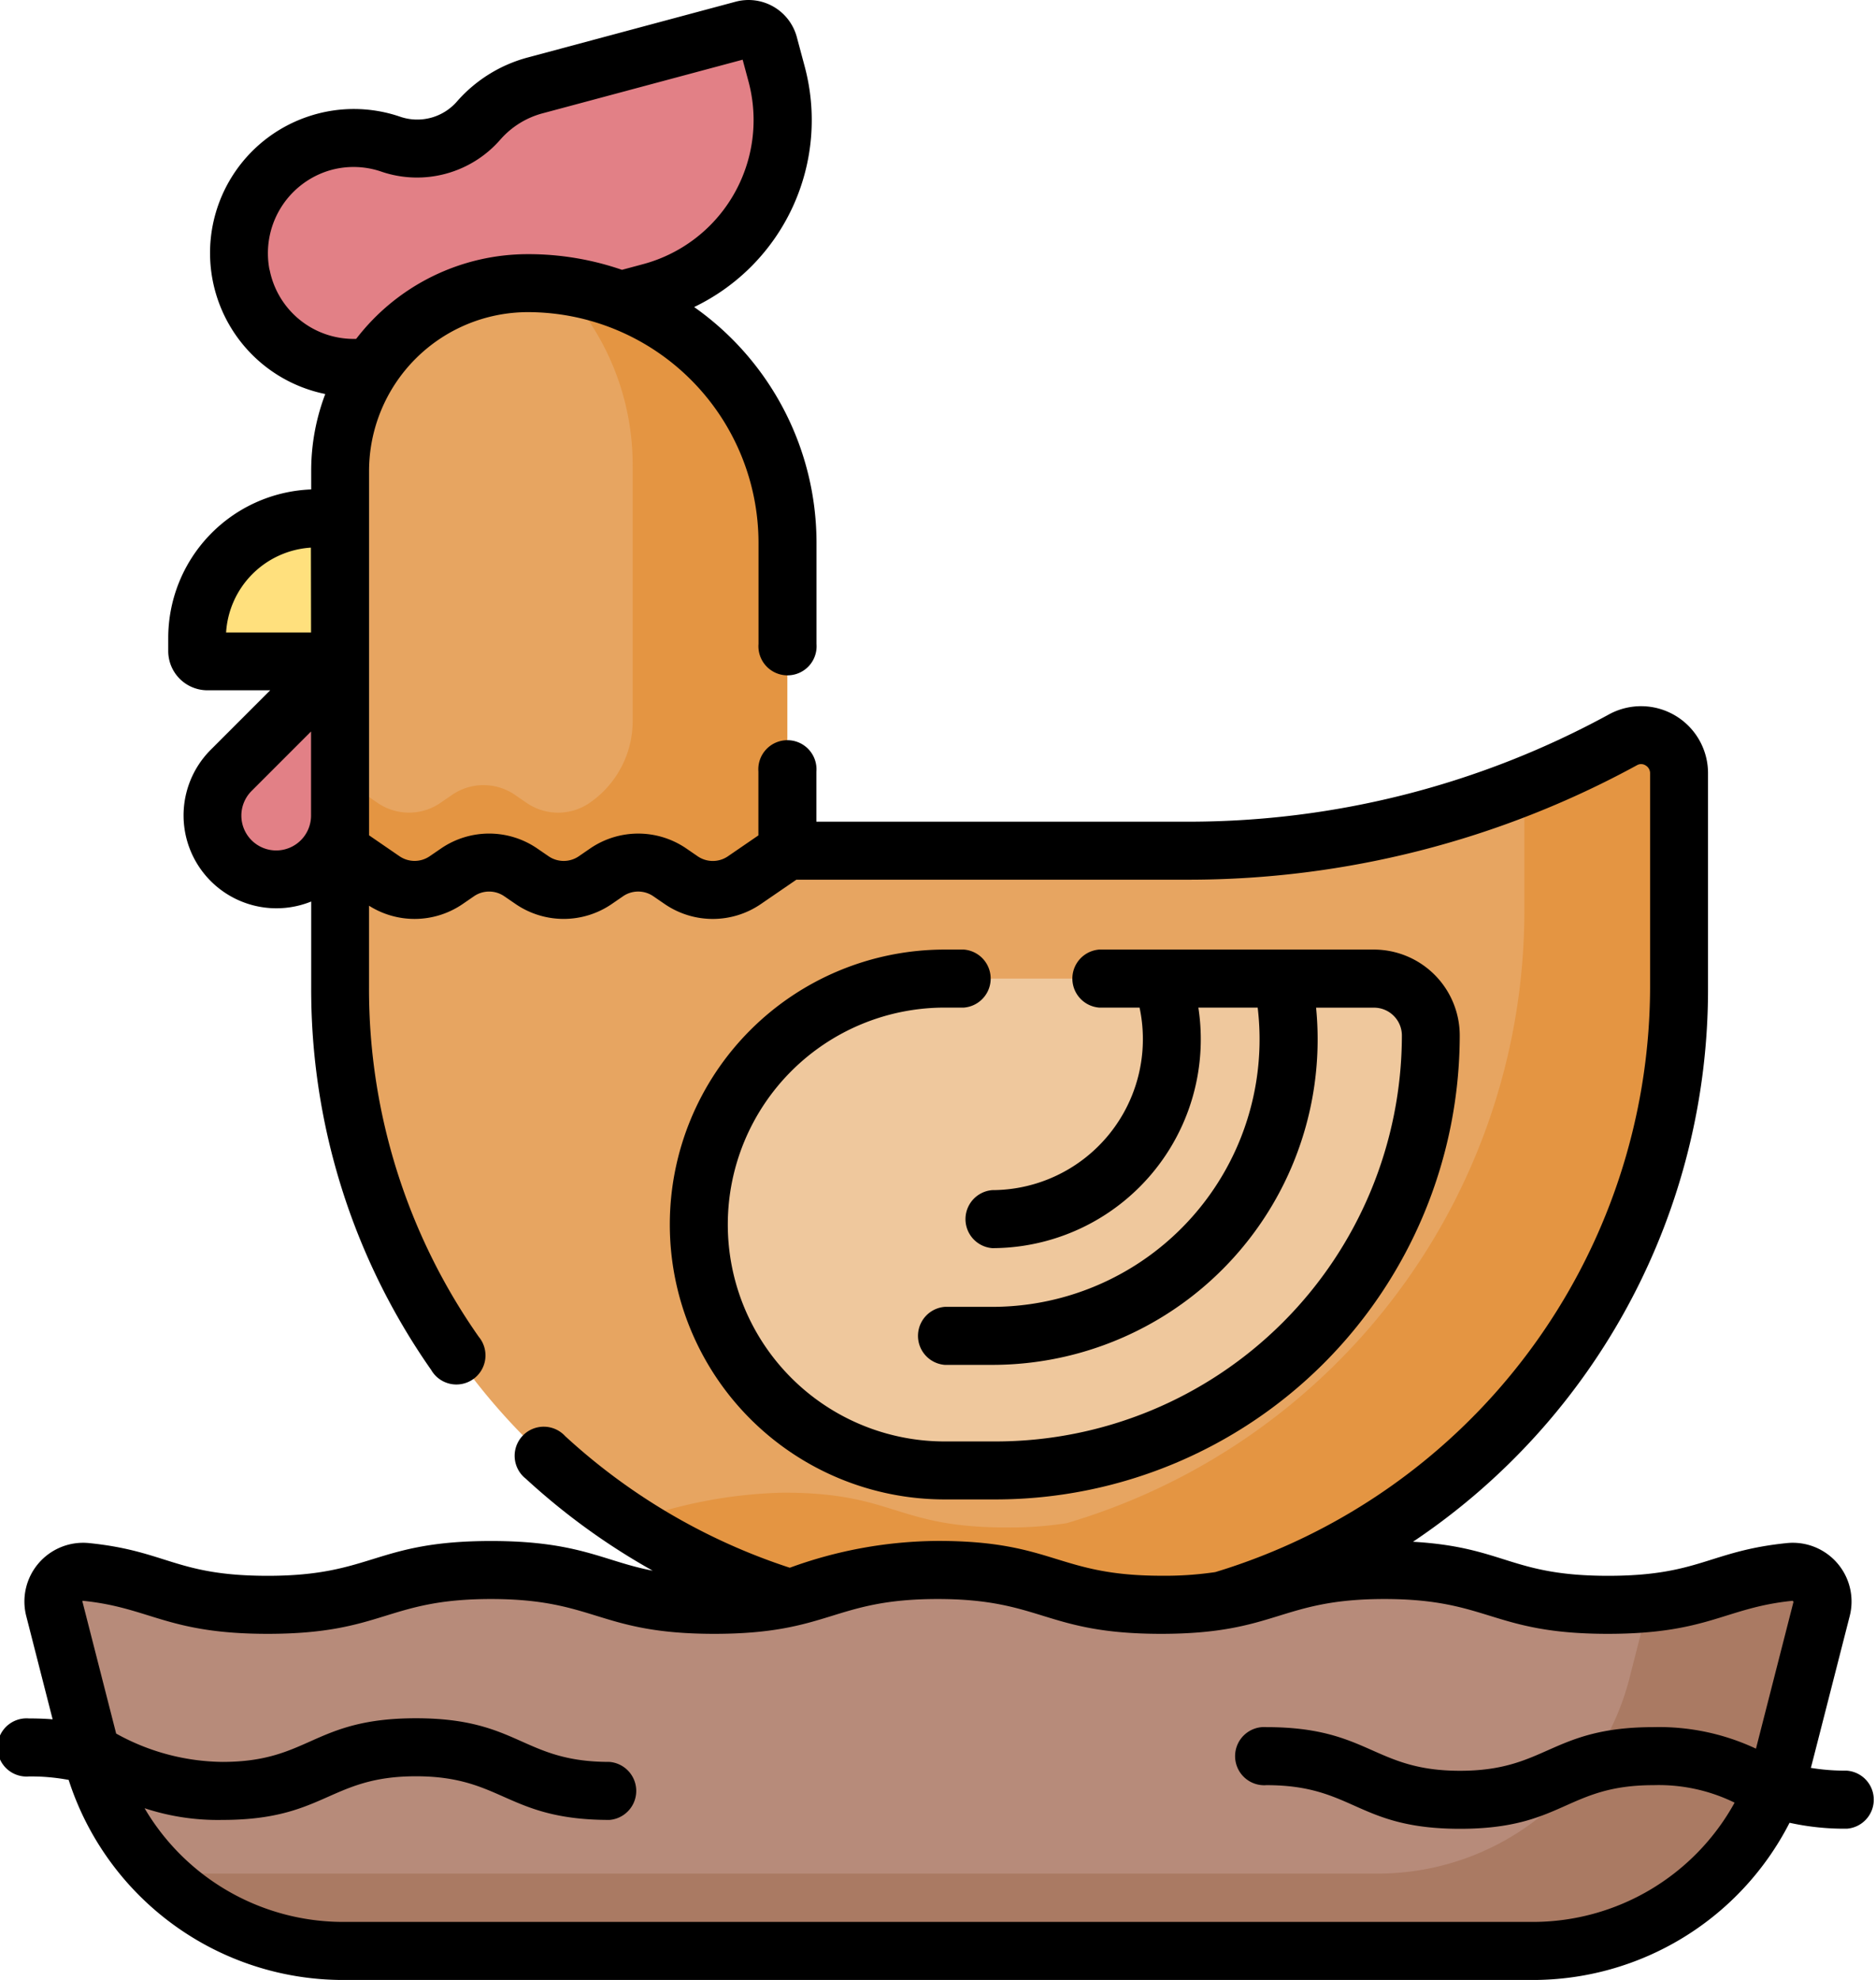 <svg id="chicken_3061655" xmlns="http://www.w3.org/2000/svg" width="51.585" height="54.431" viewBox="0 0 51.585 54.431">
  <g id="Group_1200221" data-name="Group 1200221" transform="translate(9.351 20.208)">
    <path id="Path_1241270" data-name="Path 1241270" d="M113.68,213.805a13.021,13.021,0,0,1,4.1-.764c3.071,0,3.071.957,6.142.957a10.137,10.137,0,0,0,1.651-.119,17.553,17.553,0,0,0,12.582-16.833v-5.908a1.044,1.044,0,0,0-1.539-.922,24.87,24.87,0,0,1-11.934,3.05H113.642l-1.187.814a1.528,1.528,0,0,1-1.729,0l-.322-.221a1.528,1.528,0,0,0-1.729,0l-.32.22a1.528,1.528,0,0,1-1.729,0l-.321-.22a1.528,1.528,0,0,0-1.729,0l-.32.22a1.528,1.528,0,0,1-1.729,0l-1.185-.813v3.78A17.552,17.552,0,0,0,113.68,213.805Z" transform="translate(-101.342 -190.088)" fill="#e7a561"/>
  </g>
  <g id="Group_1200222" data-name="Group 1200222" transform="translate(9.351 7.784)">
    <path id="Path_1241271" data-name="Path 1241271" d="M113.642,88.822l-1.186.814a1.528,1.528,0,0,1-1.729,0l-.322-.221a1.528,1.528,0,0,0-1.729,0l-.32.22a1.528,1.528,0,0,1-1.729,0l-.321-.22a1.528,1.528,0,0,0-1.729,0l-.32.22a1.528,1.528,0,0,1-1.729,0l-1.185-.813V78.383A5.163,5.163,0,0,1,106.5,73.22a7.137,7.137,0,0,1,7.138,7.137v8.465Z" transform="translate(-101.342 -73.22)" fill="#e7a561"/>
  </g>
  <g id="Group_1200223" data-name="Group 1200223" transform="translate(17.004 20.208)">
    <path id="Path_1241272" data-name="Path 1241272" d="M200.959,190.215a24.894,24.894,0,0,1-2.713,1.278v3.426a17.552,17.552,0,0,1-12.582,16.833,10.137,10.137,0,0,1-1.651.119c-3.071,0-3.071-.957-6.142-.957a13.022,13.022,0,0,0-4.1.764q-.218-.067-.433-.141a17.474,17.474,0,0,0,4.685,2.267,13.021,13.021,0,0,1,4.1-.764c3.071,0,3.071.957,6.142.957a10.131,10.131,0,0,0,1.651-.119A17.552,17.552,0,0,0,202.5,197.045v-5.908A1.044,1.044,0,0,0,200.959,190.215Z" transform="translate(-173.334 -190.087)" fill="#e49542"/>
  </g>
  <g id="Group_1200224" data-name="Group 1200224" transform="translate(9.351 7.838)">
    <path id="Path_1241273" data-name="Path 1241273" d="M107.387,73.728a7.114,7.114,0,0,1,2,4.957v7.026a2.731,2.731,0,0,1-1.186,2.252,1.528,1.528,0,0,1-1.729,0l-.322-.221a1.528,1.528,0,0,0-1.729,0l-.32.22a1.528,1.528,0,0,1-1.729,0l-.321-.22a1.525,1.525,0,0,0-.712-.26v1.793l1.185.813a1.528,1.528,0,0,0,1.729,0l.32-.22a1.528,1.528,0,0,1,1.729,0l.321.22a1.528,1.528,0,0,0,1.729,0l.32-.22a1.528,1.528,0,0,1,1.729,0l.322.221a1.528,1.528,0,0,0,1.729,0l1.187-.814V80.811a7.139,7.139,0,0,0-6.255-7.083Z" transform="translate(-101.341 -73.728)" fill="#e49542"/>
  </g>
  <g id="Group_1200225" data-name="Group 1200225" transform="translate(5.419 14.252)">
    <path id="Path_1241274" data-name="Path 1241274" d="M64.641,138h3.651v-3.931h-.645a3.286,3.286,0,0,0-3.286,3.286v.365A.28.28,0,0,0,64.641,138Z" transform="translate(-64.361 -134.067)" fill="#ffe07d"/>
  </g>
  <g id="Group_1200226" data-name="Group 1200226" transform="translate(19.216 26.902)">
    <path id="Path_1241275" data-name="Path 1241275" d="M202.3,266.577H200.9a6.761,6.761,0,0,1,0-13.522h11.8a1.563,1.563,0,0,1,1.563,1.563A11.959,11.959,0,0,1,202.3,266.577Z" transform="translate(-194.135 -253.055)" fill="#efc89d"/>
  </g>
  <g id="Group_1200227" data-name="Group 1200227" transform="translate(5.836 18.184)">
    <path id="Path_1241276" data-name="Path 1241276" d="M70.042,177.04a1.755,1.755,0,0,0,1.756-1.755v-4.238l-3,3A1.755,1.755,0,0,0,70.042,177.04Z" transform="translate(-68.283 -171.047)" fill="#e28086"/>
  </g>
  <g id="Group_1200228" data-name="Group 1200228" transform="translate(6.568 0.797)">
    <path id="Path_1241277" data-name="Path 1241277" d="M78.82,16.777a5.158,5.158,0,0,1,4.289-2.289,7.12,7.12,0,0,1,2.556.471l.817-.219a4.9,4.9,0,0,0,3.468-6.006l-.216-.806a.576.576,0,0,0-.705-.407L83.315,9.053a3.142,3.142,0,0,0-1.55.96,2.24,2.24,0,0,1-2.417.661,3.157,3.157,0,1,0-.528,6.1Z" transform="translate(-75.164 -7.502)" fill="#e28086"/>
  </g>
  <g id="Group_1200229" data-name="Group 1200229" transform="translate(1.473 43.161)">
    <path id="Path_1241278" data-name="Path 1241278" d="M75.851,407.068a.818.818,0,0,0-.872-1.017c-1.989.2-2.364.9-5,.9-3.071,0-3.071-.957-6.143-.957s-3.071.957-6.142.957S54.626,406,51.555,406s-3.071.957-6.142.957S42.342,406,39.271,406s-3.071.957-6.142.957c-2.632,0-3.008-.7-5-.9a.818.818,0,0,0-.872,1.017l1.03,4.03a7.139,7.139,0,0,0,6.917,5.372H67.9a7.139,7.139,0,0,0,6.917-5.372Z" transform="translate(-27.235 -405.998)" fill="#b78b7a"/>
  </g>
  <g id="Group_1200230" data-name="Group 1200230" transform="translate(4.309 43.21)">
    <path id="Path_1241279" data-name="Path 1241279" d="M98.823,406.459c-1.667.168-2.2.69-3.882.854l-.528,2.067a7.14,7.14,0,0,1-6.917,5.372H54.8a7.153,7.153,0,0,1-.884-.055,7.135,7.135,0,0,0,5.137,2.181h32.7a7.139,7.139,0,0,0,6.917-5.372l1.03-4.03A.818.818,0,0,0,98.823,406.459Z" transform="translate(-53.916 -406.455)" fill="#aa7a63"/>
  </g>
  <path id="Path_1241280" data-name="Path 1241280" d="M194.193,247.149h.528a.8.8,0,0,0,0-1.595h-.528a7.558,7.558,0,0,0,0,15.116H195.6a12.77,12.77,0,0,0,12.756-12.756,2.363,2.363,0,0,0-2.36-2.36h-7.555a.8.8,0,0,0,0,1.595h1.111a4.152,4.152,0,0,1-4.05,5.018.8.8,0,0,0,0,1.595,5.742,5.742,0,0,0,5.667-6.612H202.8a7.354,7.354,0,0,1-7.294,8.226h-1.31a.8.8,0,0,0,0,1.595h1.31a8.948,8.948,0,0,0,8.9-9.82H206a.766.766,0,0,1,.765.766A11.174,11.174,0,0,1,195.6,259.076h-1.407a5.963,5.963,0,0,1,0-11.927Z" transform="translate(-168.217 -219.449)"/>
  <path id="Path_1241281" data-name="Path 1241281" d="M64.171,48.678a5.809,5.809,0,0,1-.994-.076c.031-.113.22-.854,1.068-4.172a1.615,1.615,0,0,0-1.725-2.008c-2.131.215-2.411.9-4.917.9-2.684,0-2.843-.79-5.367-.936a18.272,18.272,0,0,0,8.113-15.219V21.259a1.841,1.841,0,0,0-2.719-1.621A24.142,24.142,0,0,1,46.078,22.59H35.832V21.213a.8.8,0,1,0-1.595,0v1.754l-.84.576a.736.736,0,0,1-.827,0l-.322-.221a2.34,2.34,0,0,0-2.631,0l-.32.22a.736.736,0,0,1-.827,0l-.321-.22a2.34,2.34,0,0,0-2.632,0l-.32.219a.735.735,0,0,1-.827,0l-.839-.576V12.948A4.371,4.371,0,0,1,27.9,8.582a6.347,6.347,0,0,1,6.34,6.34v2.782a.8.8,0,1,0,1.595,0V14.923A7.931,7.931,0,0,0,32.47,8.442a5.7,5.7,0,0,0,3.039-6.617l-.216-.806A1.374,1.374,0,0,0,33.611.048L27.9,1.58a3.938,3.938,0,0,0-1.942,1.2,1.448,1.448,0,0,1-1.559.434,3.928,3.928,0,0,0-2.465-.035,3.957,3.957,0,0,0,.393,7.654,5.932,5.932,0,0,0-.387,2.112v.511a4.088,4.088,0,0,0-3.931,4.081V17.9a1.079,1.079,0,0,0,1.078,1.078h1.726l-1.636,1.636a2.553,2.553,0,0,0,2.763,4.171v2.378a18.229,18.229,0,0,0,3.3,10.5.8.8,0,1,0,1.306-.914,16.643,16.643,0,0,1-3.016-9.591V24.9a2.34,2.34,0,0,0,2.569-.042l.32-.22a.736.736,0,0,1,.827,0l.321.22a2.339,2.339,0,0,0,2.631,0l.32-.22a.735.735,0,0,1,.827,0l.322.221a2.34,2.34,0,0,0,2.631,0l.983-.674h10.8a25.74,25.74,0,0,0,12.316-3.148.227.227,0,0,1,.235.006.245.245,0,0,1,.124.217v5.908A16.839,16.839,0,0,1,46.8,43.22a9.418,9.418,0,0,1-1.478.1c-2.868,0-2.955-.957-6.142-.957A12.029,12.029,0,0,0,35.1,43.1a16.839,16.839,0,0,1-6.176-3.618.8.8,0,1,0-1.081,1.172,18.433,18.433,0,0,0,3.488,2.527c-1.343-.255-2.021-.816-4.443-.816-3.2,0-3.258.957-6.142.957-2.52,0-2.768-.683-4.916-.9a1.615,1.615,0,0,0-1.725,2.008l.725,2.837c-.2-.016-.419-.024-.654-.024a.8.8,0,1,0,0,1.595,5.616,5.616,0,0,1,1.095.095,7.932,7.932,0,0,0,7.553,5.5h32.7a7.933,7.933,0,0,0,7.067-4.322,7.009,7.009,0,0,0,1.579.163.8.8,0,0,0,0-1.595ZM21.936,22.423a.959.959,0,0,1-.958.958.958.958,0,0,1-.678-1.635l1.636-1.636Zm0-5.035H19.6a2.492,2.492,0,0,1,2.332-2.332ZM20.794,7.419A2.377,2.377,0,0,1,22.4,4.7a2.346,2.346,0,0,1,1.471.02,3.038,3.038,0,0,0,3.275-.887,2.349,2.349,0,0,1,1.158-.717l5.5-1.474.159.592a4.1,4.1,0,0,1-2.9,5.03l-.577.155A7.9,7.9,0,0,0,27.9,6.988a5.954,5.954,0,0,0-4.723,2.329,2.354,2.354,0,0,1-2.38-1.9ZM62.7,44.035c-1.415,5.535-.927,3.626-1.032,4.039a6.271,6.271,0,0,0-2.818-.592c-2.821,0-2.937,1.2-5.321,1.2s-2.5-1.2-5.321-1.2a.8.8,0,1,0,0,1.595c2.4,0,2.483,1.2,5.321,1.2s2.921-1.2,5.321-1.2a4.738,4.738,0,0,1,2.23.481,6.339,6.339,0,0,1-5.555,3.279h-32.7a6.339,6.339,0,0,1-5.467-3.126,6.428,6.428,0,0,0,2.141.322c2.821,0,2.937-1.2,5.321-1.2s2.5,1.2,5.321,1.2a.8.8,0,0,0,0-1.595c-2.4,0-2.483-1.2-5.321-1.2s-2.921,1.2-5.321,1.2a6.138,6.138,0,0,1-2.922-.779l-.926-3.624a.018.018,0,0,1,0-.02c.006-.007.008-.007.014-.006,1.849.187,2.318.908,5.076.908,3.192,0,3.262-.957,6.142-.957s2.955.957,6.142.957,3.258-.957,6.142-.957c2.868,0,2.955.957,6.142.957s3.262-.957,6.142-.957,2.955.957,6.143.957c2.769,0,3.217-.72,5.077-.908.005,0,.008,0,.014.006a.018.018,0,0,1,.005.02Z" transform="translate(-13.383 -0.001)"/>
</svg>
